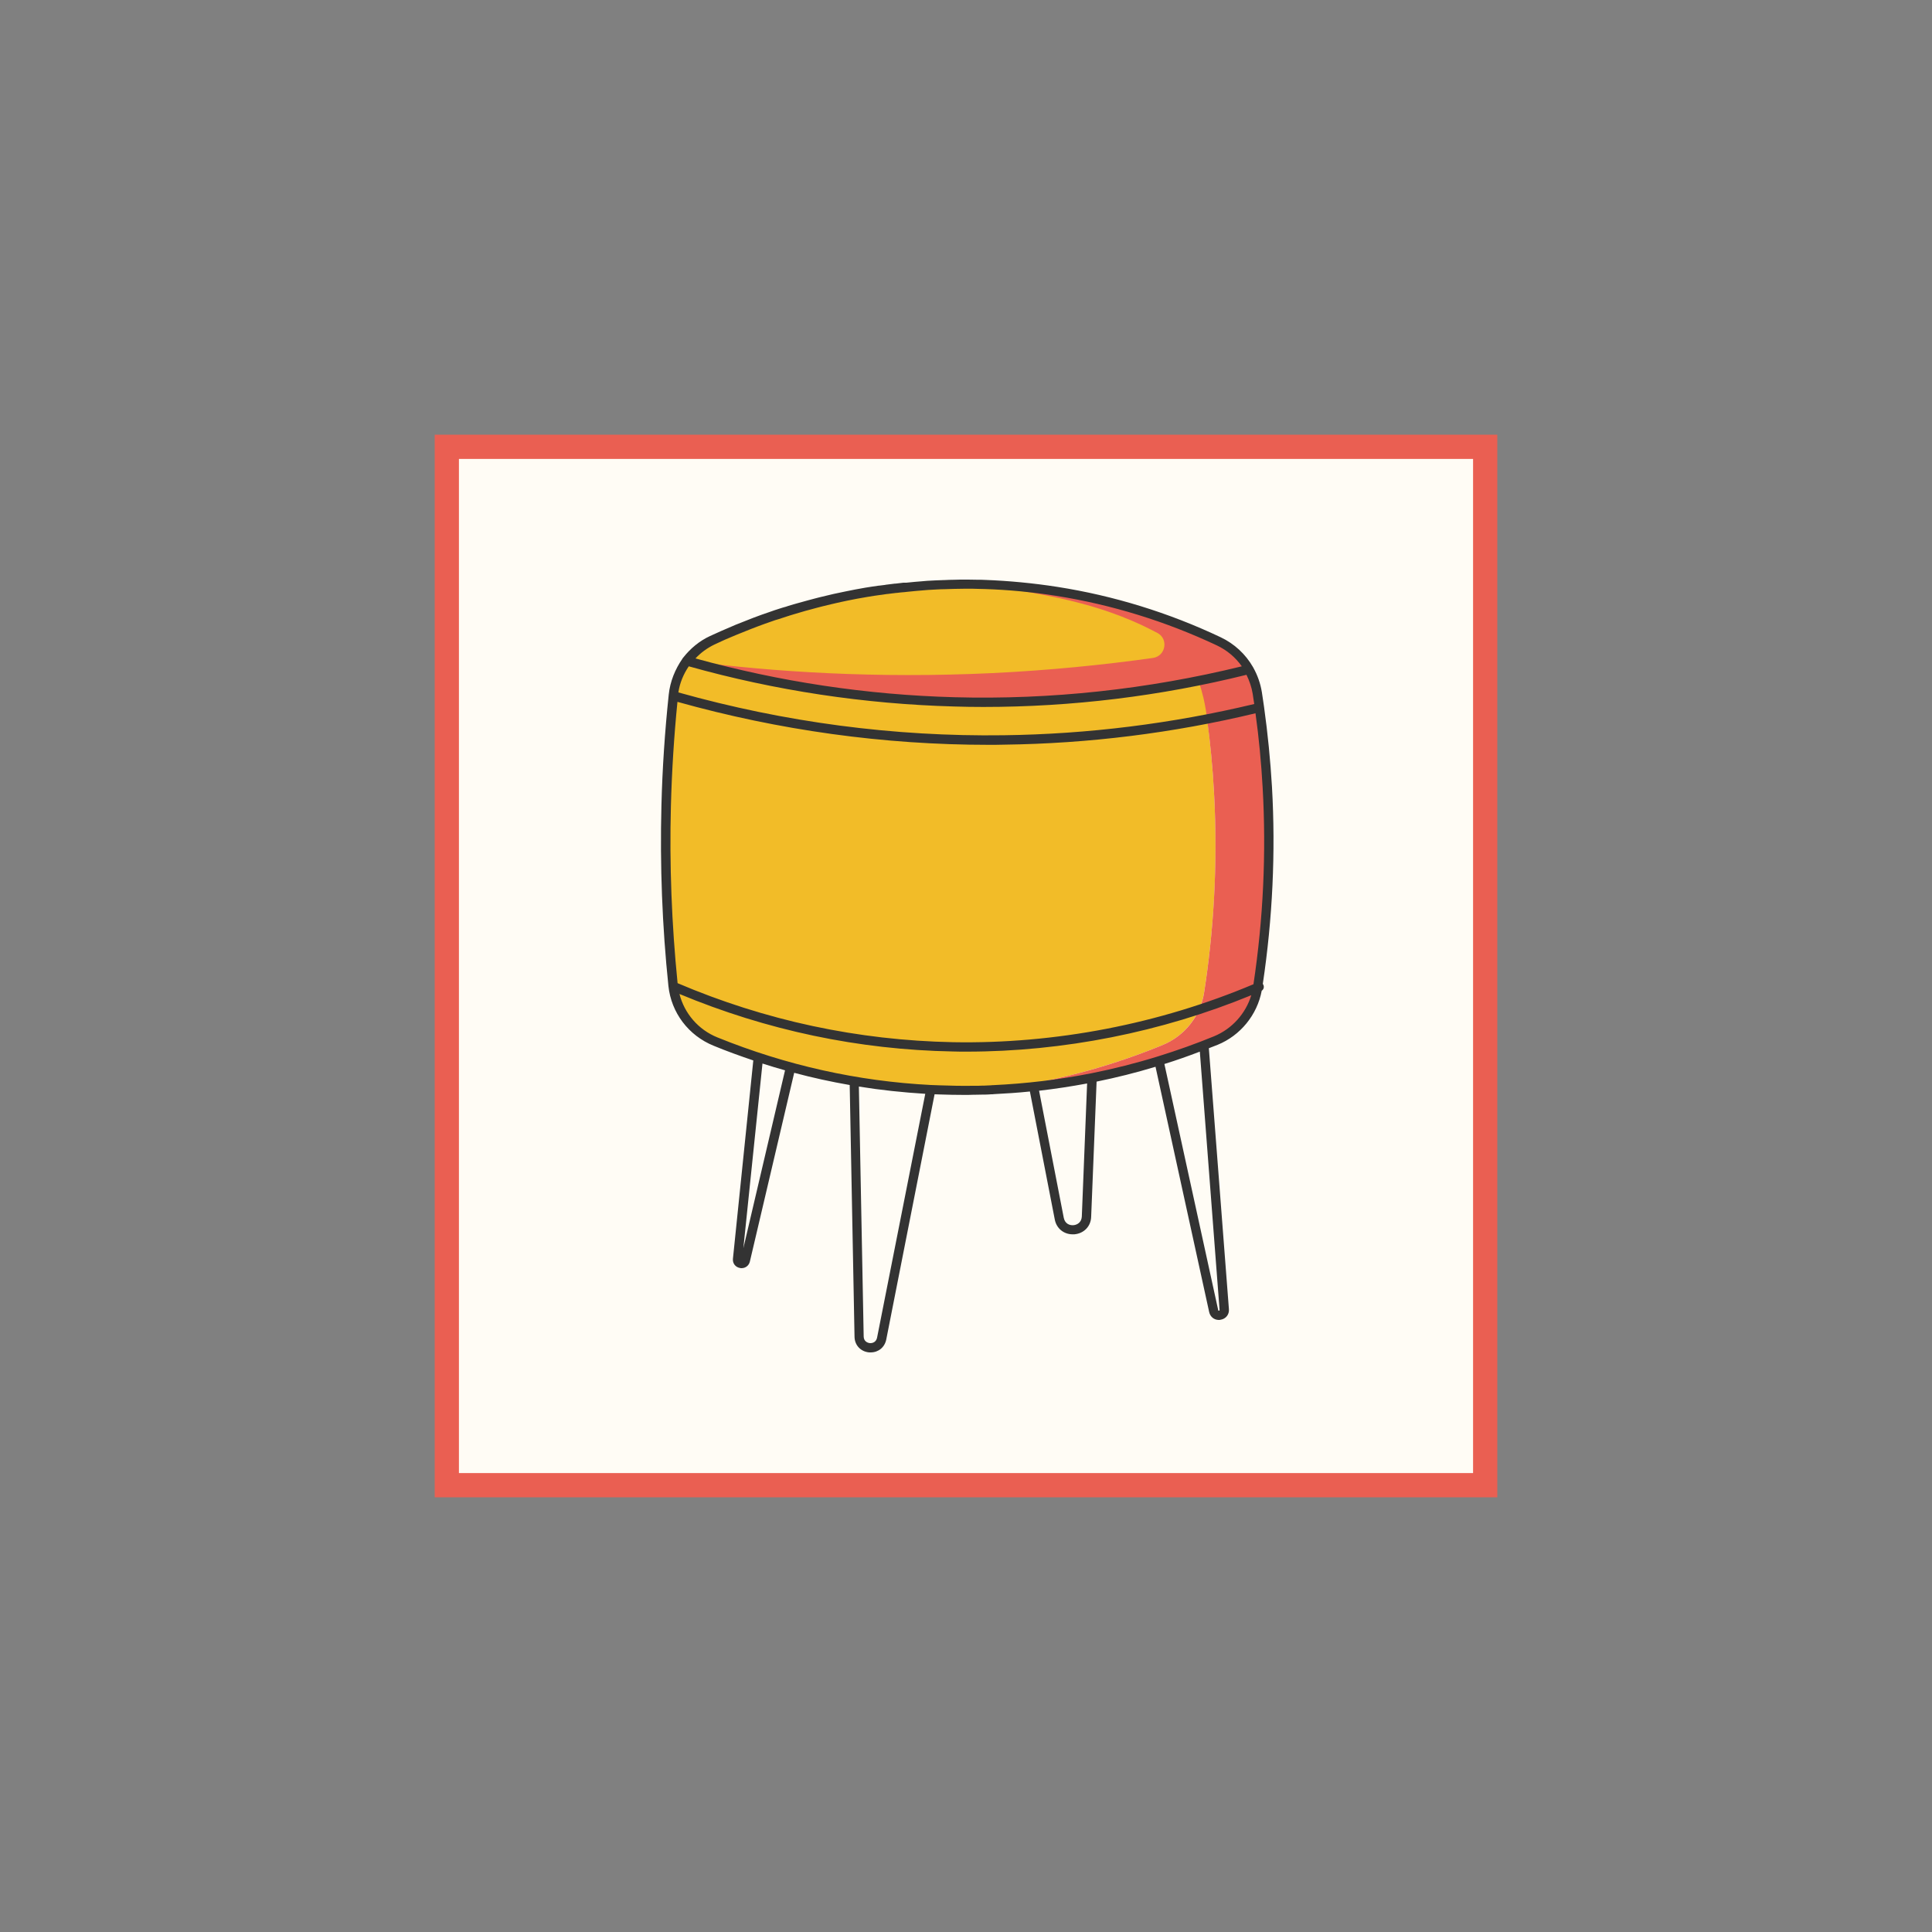<?xml version="1.0" encoding="UTF-8"?>
<svg xmlns="http://www.w3.org/2000/svg" xmlns:xlink="http://www.w3.org/1999/xlink" width="375pt" height="375pt" viewBox="0 0 375 375" version="1.2">
<rect x="0" y="0" width="375" height="375" fill="#808080" stroke="none"/>
<defs>
<clipPath id="clip1">
  <path d="M 128.047 112.5 L 247.297 112.5 L 247.297 262.5 L 128.047 262.5 Z M 128.047 112.5 "/>
</clipPath>
</defs>
<g id="surface1">
<path style=" stroke:none;fill-rule:nonzero;fill:rgb(100%,98.819%,96.078%);fill-opacity:1;" d="M 86.727 86.727 L 288.273 86.727 L 288.273 288.273 L 86.727 288.273 Z M 86.727 86.727 "/>
<path style=" stroke:none;fill-rule:nonzero;fill:rgb(91.759%,37.25%,32.159%);fill-opacity:1;" d="M 285.922 285.922 L 290.625 285.922 L 290.625 290.625 L 285.922 290.625 Z M 84.375 89.078 L 89.078 89.078 L 89.078 285.922 L 84.375 285.922 Z M 84.375 285.922 L 89.078 285.922 L 89.078 290.625 L 84.375 290.625 Z M 285.922 89.078 L 290.625 89.078 L 290.625 285.922 L 285.922 285.922 Z M 89.078 285.922 L 285.922 285.922 L 285.922 290.625 L 89.078 290.625 Z M 285.922 84.375 L 290.625 84.375 L 290.625 89.078 L 285.922 89.078 Z M 84.375 84.375 L 89.078 84.375 L 89.078 89.078 L 84.375 89.078 Z M 89.078 84.375 L 285.922 84.375 L 285.922 89.078 L 89.078 89.078 Z M 89.078 84.375 "/>
<path style=" stroke:none;fill-rule:nonzero;fill:rgb(94.899%,73.729%,15.689%);fill-opacity:1;" d="M 235.09 146.398 C 235.301 148.77 235.512 151.199 235.633 153.691 C 236.477 168.359 235.453 181.469 233.73 192.57 C 233.008 197.191 229.961 201.09 225.613 202.859 C 217.586 206.16 206.391 209.789 192.84 211.5 C 192.691 211.5 192.508 211.5 192.359 211.531 C 191.934 211.559 191.512 211.559 191.09 211.59 C 190.969 211.59 190.852 211.59 190.727 211.59 C 190.215 211.621 189.703 211.621 189.191 211.621 C 189.129 211.621 189.07 211.621 188.98 211.621 C 186.805 211.648 184.574 211.621 182.277 211.531 C 181.734 211.5 181.191 211.5 180.648 211.469 C 163.328 210.602 149.082 206.309 138.883 202.168 C 134.328 200.309 131.156 196.141 130.676 191.281 C 129.59 180.781 128.984 169.082 129.316 156.391 C 129.5 148.801 130.012 141.629 130.707 134.91 C 131.188 130.289 134.086 126.27 138.281 124.289 C 139.609 123.691 140.996 123.031 142.535 122.398 C 142.867 122.281 143.199 122.129 143.531 121.98 C 145.434 121.199 147.516 120.418 149.688 119.668 C 150.02 119.551 150.352 119.43 150.715 119.34 C 151.043 119.219 151.406 119.102 151.738 119.008 C 152.07 118.891 152.402 118.801 152.734 118.68 C 152.766 118.68 152.766 118.68 152.797 118.648 C 153.129 118.531 153.488 118.441 153.82 118.32 C 154.184 118.199 154.578 118.082 154.969 117.988 C 155.691 117.781 156.387 117.57 157.141 117.391 C 157.531 117.27 157.957 117.18 158.348 117.059 C 158.648 116.969 158.98 116.91 159.285 116.82 C 159.859 116.668 160.43 116.551 161.004 116.398 C 161.699 116.219 162.391 116.07 163.117 115.918 C 163.48 115.832 163.871 115.77 164.234 115.68 C 165.531 115.41 166.828 115.168 168.156 114.961 C 168.578 114.898 169.031 114.809 169.453 114.75 C 169.875 114.691 170.297 114.629 170.723 114.57 C 170.75 114.57 170.781 114.57 170.812 114.57 C 171.203 114.508 171.598 114.449 171.988 114.418 C 172.047 114.418 172.078 114.418 172.141 114.391 C 172.684 114.332 173.254 114.238 173.801 114.18 C 173.828 114.18 173.891 114.18 173.918 114.18 C 174.434 114.121 174.914 114.059 175.43 114 C 175.609 113.969 175.789 113.969 175.941 113.941 C 176.457 113.879 176.969 113.852 177.48 113.789 C 177.602 113.789 177.691 113.758 177.812 113.758 C 178.176 113.73 178.535 113.699 178.898 113.668 C 179.262 113.641 179.625 113.609 180.016 113.582 C 180.559 113.551 181.133 113.52 181.707 113.488 C 182.219 113.461 182.73 113.43 183.273 113.43 L 183.305 113.43 C 183.938 113.398 184.574 113.398 185.234 113.371 L 185.266 113.371 C 185.898 113.371 186.566 113.34 187.227 113.34 L 187.891 113.34 C 188.527 113.34 189.16 113.34 189.793 113.371 C 190.246 113.371 190.699 113.398 191.152 113.398 C 196.039 113.582 200.688 114.031 205.062 114.719 C 218.371 116.82 229.113 120.898 236.539 124.441 C 239.043 125.641 241.066 127.531 242.422 129.871 C 243.238 131.281 243.781 132.809 244.055 134.461 C 244.113 134.941 244.203 135.391 244.266 135.871 C 244.324 136.352 244.414 136.832 244.477 137.309 L 234.336 139.68 C 234.336 139.59 234.305 139.5 234.305 139.41 C 234.605 141.691 234.848 144.031 235.09 146.398 "/>
<path style=" stroke:none;fill-rule:nonzero;fill:rgb(91.759%,37.25%,32.159%);fill-opacity:1;" d="M 233.609 135.539 C 233.34 134.398 233.039 133.352 232.707 132.391 C 234.395 131.941 236.055 131.488 237.746 131.008 C 227.879 133.289 216.5 135.18 203.855 135.961 C 174.734 137.758 150.352 133.109 133.332 128.25 C 150.289 130.469 170.297 131.699 192.602 130.648 C 203.734 130.109 214.148 129.059 223.773 127.711 C 226.277 127.352 226.852 124.02 224.648 122.852 C 223.41 122.191 222.324 121.68 221.449 121.258 C 211.07 116.461 200.566 114.961 188.312 113.219 C 188.285 113.219 188.195 113.191 188.164 113.191 C 195.016 113.461 200.75 114.148 205.062 114.809 C 205.062 114.809 221.418 117.359 236.539 124.531 C 239.012 125.699 241.004 127.559 242.363 129.84 C 242.453 129.809 242.543 129.781 242.633 129.781 L 244.477 137.398 C 245.168 142.258 245.684 147.418 246.016 152.852 C 246.828 167.488 245.801 180.602 244.113 191.668 C 243.387 196.289 240.34 200.191 235.996 201.961 C 226.008 206.039 211.129 210.66 192.84 211.5 C 206.422 209.789 217.586 206.16 225.613 202.859 C 229.961 201.09 233.039 197.191 233.73 192.57 C 235.453 181.5 236.449 168.359 235.633 153.691 C 235.363 148.801 234.91 144.148 234.305 139.711 M 234.305 139.711 C 234.184 138.449 233.945 137.039 233.609 135.539 "/>
<g clip-path="url(#clip1)" clip-rule="nonzero">
<path style=" stroke:none;fill-rule:nonzero;fill:rgb(20%,20%,20%);fill-opacity:1;" d="M 235.633 201.148 C 232.043 202.621 228.422 203.91 224.738 205.051 C 220.484 206.371 216.199 207.449 211.852 208.32 C 211.793 208.32 211.73 208.352 211.672 208.352 C 205.457 209.582 199.117 210.332 192.75 210.629 C 192.629 210.629 192.48 210.629 192.359 210.66 L 192.297 210.66 C 191.875 210.691 191.484 210.691 191.031 210.719 C 190.941 210.719 190.82 210.719 190.699 210.719 C 190.215 210.75 189.734 210.75 189.219 210.75 L 189.129 210.75 C 189.098 210.75 189.039 210.75 189.008 210.75 L 188.98 210.75 C 186.836 210.781 184.602 210.75 182.34 210.66 C 181.824 210.629 181.312 210.629 180.801 210.602 L 180.738 210.602 C 166.496 209.879 152.555 206.758 139.246 201.359 C 135.535 199.859 132.848 196.711 131.883 192.93 C 148.812 199.98 166.648 203.758 184.965 204.09 C 185.84 204.121 186.715 204.121 187.59 204.121 C 206.422 204.121 225.434 200.34 242.875 193.168 C 241.789 196.738 239.133 199.711 235.633 201.148 Z M 236.719 254.25 C 236.719 254.309 236.719 254.398 236.598 254.398 C 236.477 254.43 236.449 254.34 236.449 254.281 L 226.008 206.52 C 228.332 205.801 230.625 204.988 232.887 204.121 Z M 209.98 236.129 C 209.922 237.27 209.078 237.75 208.352 237.809 C 207.629 237.871 206.723 237.539 206.48 236.398 L 201.684 211.711 C 204.82 211.352 207.93 210.871 211.008 210.301 Z M 170.238 259.648 C 170.055 260.488 169.395 260.73 168.848 260.699 C 168.277 260.641 167.672 260.281 167.641 259.441 L 166.707 210.898 C 170.961 211.59 175.25 212.039 179.594 212.309 Z M 144.285 242.281 L 147.996 206.43 C 149.445 206.91 150.926 207.332 152.375 207.75 Z M 138.672 125.102 C 140.059 124.441 141.48 123.809 142.898 123.238 C 143.109 123.148 143.348 123.059 143.562 122.969 L 143.863 122.852 C 145.977 121.98 147.965 121.23 149.988 120.539 C 150.32 120.418 150.652 120.301 151.016 120.211 C 151.348 120.09 151.68 120 152.039 119.879 C 152.223 119.82 152.402 119.758 152.586 119.699 L 153.035 119.551 C 153.035 119.551 153.035 119.551 153.066 119.551 C 153.098 119.551 153.129 119.551 153.129 119.52 C 153.457 119.43 153.793 119.309 154.125 119.219 C 154.484 119.102 154.848 119.008 155.238 118.891 C 155.934 118.68 156.656 118.469 157.383 118.289 C 157.773 118.168 158.199 118.082 158.59 117.961 L 159.523 117.719 C 160.098 117.57 160.672 117.449 161.246 117.301 C 161.938 117.148 162.633 116.969 163.355 116.82 C 163.719 116.73 164.113 116.668 164.473 116.582 C 165.711 116.34 167.008 116.07 168.367 115.859 C 168.789 115.801 169.242 115.711 169.664 115.648 C 170.086 115.59 170.508 115.531 170.934 115.469 L 170.992 115.469 L 172.199 115.289 C 172.23 115.289 172.23 115.289 172.289 115.289 C 172.832 115.23 173.375 115.141 173.98 115.082 L 174.07 115.082 C 174.555 115.02 175.066 114.961 175.578 114.93 L 176.094 114.871 C 176.605 114.809 177.09 114.781 177.633 114.719 C 177.723 114.719 177.812 114.691 177.934 114.691 C 178.297 114.66 178.629 114.629 179.02 114.602 C 179.383 114.57 179.715 114.539 180.105 114.508 C 180.648 114.48 181.191 114.449 181.766 114.418 C 182.277 114.391 182.793 114.359 183.273 114.359 L 183.367 114.359 C 184 114.332 184.633 114.332 185.266 114.301 C 185.266 114.301 185.297 114.301 185.328 114.301 C 185.961 114.301 186.625 114.27 187.258 114.27 L 187.922 114.27 C 188.555 114.27 189.191 114.27 189.824 114.301 C 190.277 114.301 190.727 114.332 191.18 114.332 C 195.77 114.48 200.414 114.93 204.973 115.648 C 215.777 117.359 226.277 120.602 236.207 125.281 C 238.168 126.211 239.797 127.59 241.035 129.332 C 222.777 133.801 204.008 135.84 185.266 135.332 C 168.277 134.879 151.379 132.332 134.992 127.801 C 135.988 126.719 137.254 125.789 138.672 125.102 Z M 243.449 136.648 C 227.516 140.461 211.16 142.5 194.832 142.711 C 173.527 143.008 152.281 140.191 131.672 134.398 C 131.941 132.57 132.668 130.832 133.691 129.332 C 150.441 134.039 167.766 136.648 185.145 137.129 C 187.047 137.191 188.98 137.219 190.879 137.219 C 208.082 137.219 225.223 135.121 241.941 130.98 C 242.512 132.148 242.938 133.379 243.148 134.668 L 243.359 136.082 C 243.387 136.258 243.418 136.469 243.449 136.648 Z M 243.297 191.039 C 224.949 198.781 204.82 202.648 184.965 202.289 C 166.527 201.93 148.539 198.09 131.52 190.832 C 130.371 179.398 129.922 167.82 130.223 156.418 C 130.402 149.699 130.824 142.918 131.492 136.23 C 151.227 141.75 171.535 144.57 191.906 144.57 C 192.902 144.57 193.867 144.57 194.863 144.539 C 211.281 144.332 227.695 142.289 243.691 138.449 C 244.355 143.219 244.809 148.082 245.078 152.852 C 245.801 165.539 245.199 178.379 243.297 191.039 Z M 245.109 190.98 C 247.008 178.289 247.613 165.449 246.891 152.758 C 246.586 147.602 246.074 142.379 245.352 137.219 C 245.289 136.738 245.199 136.258 245.141 135.781 L 244.93 134.371 C 244.656 132.66 244.082 131.039 243.238 129.539 C 243.238 129.508 243.207 129.508 243.207 129.48 C 241.758 126.961 239.586 124.949 236.93 123.691 C 226.852 118.918 216.168 115.621 205.215 113.91 C 200.598 113.191 195.859 112.738 191.211 112.559 C 190.758 112.531 190.305 112.531 189.855 112.531 C 189.219 112.531 188.586 112.5 187.922 112.5 L 187.258 112.5 C 186.594 112.5 185.93 112.5 185.234 112.531 C 184.574 112.531 183.938 112.559 183.336 112.59 L 183.246 112.59 C 182.703 112.621 182.188 112.621 181.676 112.648 C 181.102 112.68 180.527 112.711 179.953 112.738 C 179.594 112.77 179.23 112.801 178.871 112.832 C 178.508 112.859 178.145 112.891 177.812 112.918 C 177.691 112.918 177.539 112.949 177.449 112.949 C 176.938 113.008 176.426 113.039 175.91 113.102 L 175.336 113.102 C 174.824 113.16 174.312 113.219 173.828 113.281 L 173.738 113.281 C 173.738 113.281 173.707 113.281 173.68 113.281 C 173.105 113.34 172.562 113.43 172.02 113.488 C 171.957 113.488 171.898 113.488 171.867 113.52 L 170.691 113.668 L 170.602 113.668 C 170.18 113.73 169.754 113.789 169.332 113.852 C 168.879 113.91 168.457 114 168.004 114.059 C 166.648 114.301 165.289 114.539 164.051 114.809 C 163.66 114.898 163.297 114.961 162.906 115.051 C 162.18 115.199 161.457 115.352 160.762 115.531 C 160.188 115.68 159.586 115.801 159.012 115.949 L 158.078 116.191 C 157.652 116.309 157.262 116.398 156.84 116.52 C 156.086 116.73 155.359 116.941 154.664 117.121 C 154.273 117.238 153.883 117.332 153.52 117.449 C 153.188 117.539 152.855 117.66 152.492 117.781 C 152.465 117.781 152.434 117.809 152.375 117.809 L 151.949 117.93 C 151.77 117.988 151.59 118.051 151.379 118.109 C 151.043 118.23 150.684 118.32 150.352 118.441 C 150.02 118.559 149.656 118.68 149.324 118.801 C 147.273 119.488 145.25 120.27 143.109 121.141 L 142.809 121.258 C 142.566 121.352 142.355 121.441 142.113 121.559 C 140.695 122.16 139.246 122.789 137.828 123.449 C 135.746 124.41 133.996 125.879 132.605 127.648 C 132.547 127.711 132.484 127.77 132.457 127.859 C 131.039 129.898 130.07 132.27 129.801 134.82 C 129.047 141.961 128.562 149.191 128.383 156.359 C 128.082 167.969 128.531 179.758 129.738 191.371 C 130.285 196.559 133.633 201 138.52 202.98 C 141.055 204.031 143.652 204.961 146.215 205.832 L 142.262 244.32 C 142.172 245.219 142.746 245.969 143.652 246.121 C 143.742 246.148 143.863 246.148 143.953 246.148 C 144.707 246.148 145.371 245.641 145.551 244.859 L 154.152 208.23 C 157.715 209.191 161.305 209.969 164.926 210.602 L 165.863 259.469 C 165.895 261.121 167.07 262.352 168.699 262.5 C 168.789 262.5 168.91 262.5 169 262.5 C 170.508 262.5 171.715 261.508 172.02 260.008 L 181.402 212.398 C 181.707 212.398 181.977 212.43 182.277 212.43 C 183.91 212.488 185.539 212.52 187.105 212.52 C 187.742 212.52 188.375 212.52 189.008 212.488 C 189.098 212.488 189.191 212.488 189.219 212.488 L 189.281 212.488 C 189.793 212.488 190.277 212.461 190.758 212.461 C 190.879 212.461 191.031 212.461 191.152 212.461 C 191.574 212.461 192.027 212.43 192.418 212.398 L 192.48 212.398 C 192.629 212.398 192.781 212.398 192.902 212.371 C 195.254 212.25 197.578 212.102 199.902 211.859 L 204.73 236.699 C 205.062 238.441 206.48 239.582 208.203 239.582 C 208.293 239.582 208.414 239.582 208.504 239.582 C 210.375 239.43 211.73 238.051 211.793 236.191 L 212.848 209.941 C 216.711 209.16 220.516 208.199 224.285 207.059 L 234.699 254.668 C 234.91 255.602 235.664 256.199 236.57 256.199 C 236.66 256.199 236.781 256.199 236.871 256.168 C 237.926 256.02 238.621 255.148 238.531 254.102 L 234.637 203.461 C 235.211 203.25 235.754 203.008 236.328 202.801 C 240.762 201 244.023 196.98 244.898 192.301 C 245.262 192.059 245.41 191.609 245.23 191.191 C 245.199 191.129 245.168 191.039 245.109 190.98 "/>
</g>
</g>
</svg>
